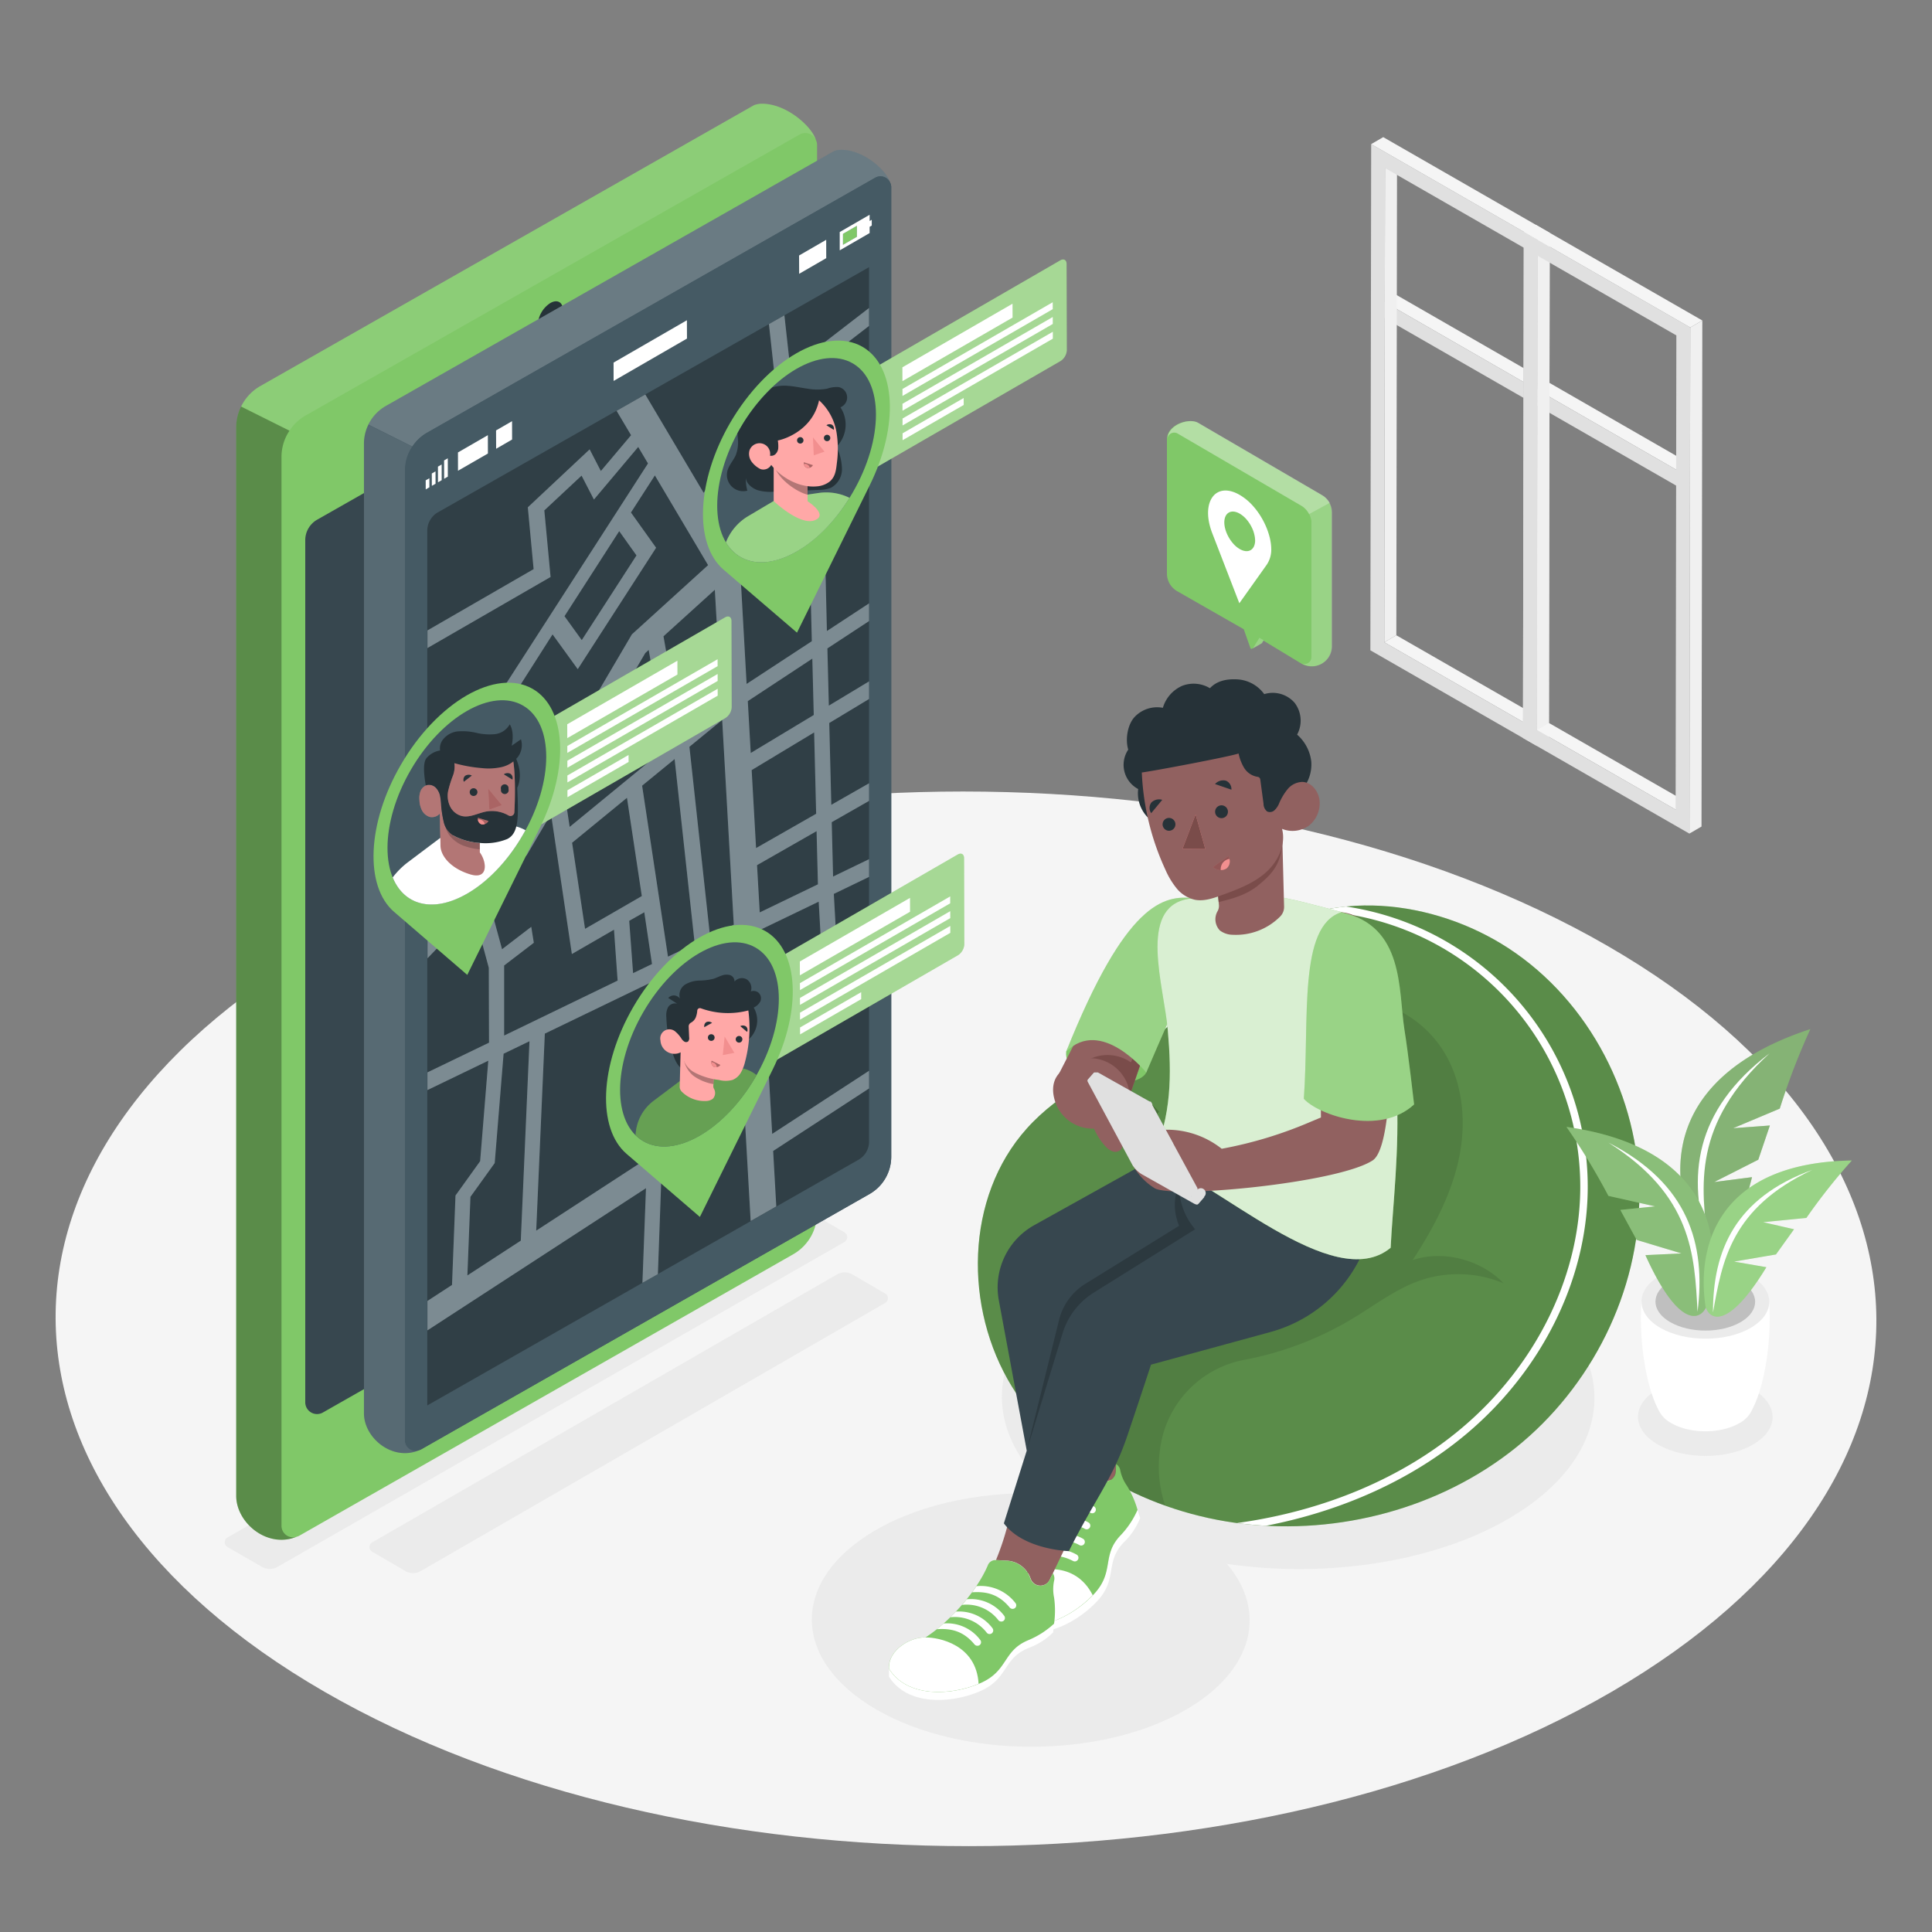 <svg xmlns="http://www.w3.org/2000/svg" viewBox="0 0 500 500"><rect x="0" y="0" width="500" height="500" fill="#808080" stroke="none"/><g id="freepik--Floor--inject-93"><path d="M416.05,244.81c-92.31-53.29-241.48-53.29-333.19,0s-91.22,139.71,1.08,193,241.49,53.3,333.2,0S508.36,298.11,416.05,244.81Z" style="fill:#f5f5f5"></path></g><g id="freepik--Window--inject-93"><polygon points="358.26 78.13 361.38 76.32 394.34 95.28 394.34 98.89 358.26 78.13" style="fill:#f5f5f5"></polygon><polygon points="358.26 78.13 358.26 78.13 358.26 78.13 394.34 98.89 394.34 103 358.25 82.27 358.26 78.13" style="fill:#e0e0e0"></polygon><rect x="376.3" y="67.7" height="41.62" transform="translate(111.96 370.57) rotate(-60.09)" style="fill:#e0e0e0"></rect><polygon points="397.76 100.83 400.88 99.02 433.84 117.98 433.84 121.58 397.76 100.83" style="fill:#f5f5f5"></polygon><polygon points="397.76 100.83 397.76 100.83 397.76 100.83 433.84 121.58 433.84 125.7 397.75 104.97 397.76 100.83" style="fill:#e0e0e0"></polygon><rect x="415.8" y="90.4" height="41.62" transform="translate(112.09 416.19) rotate(-60.09)" style="fill:#e0e0e0"></rect><polygon points="358.44 43.49 361.55 41.68 361.37 164.41 358.25 166.22 358.44 43.49" style="fill:#f0f0f0"></polygon><polygon points="358.25 166.22 361.37 164.41 397.27 185.02 394.15 186.83 358.25 166.22" style="fill:#f5f5f5"></polygon><path d="M354.86,37.3l43.08,24.75-.21,131-43.08-24.75Zm39.29,149.53.19-122.73-35.9-20.61-.19,122.73,35.9,20.61" style="fill:#e0e0e0"></path><polygon points="354.86 37.3 357.98 35.49 401.06 60.24 397.94 62.05 354.86 37.3" style="fill:#f5f5f5"></polygon><polygon points="397.94 62.05 401.06 60.24 400.85 191.21 397.73 193.02 397.94 62.05" style="fill:#f0f0f0"></polygon><polygon points="397.94 66.19 401.06 64.38 400.87 187.11 397.75 188.92 397.94 66.19" style="fill:#f0f0f0"></polygon><polygon points="397.75 188.92 400.87 187.11 436.77 207.72 433.65 209.53 397.75 188.92" style="fill:#f5f5f5"></polygon><path d="M394.36,60l43.08,24.75-.21,131L394.15,191Zm39.29,149.53.19-122.73-35.9-20.61-.19,122.73,35.9,20.61" style="fill:#e0e0e0"></path><polygon points="394.36 60 397.48 58.19 440.56 82.94 437.44 84.75 394.36 60" style="fill:#f5f5f5"></polygon><polygon points="437.44 84.75 440.56 82.94 440.35 213.91 437.23 215.72 437.44 84.75" style="fill:#f0f0f0"></polygon></g><g id="freepik--Shadows--inject-93"><path d="M453.61,359.56c-6.83-3.94-17.86-3.94-24.64,0s-6.75,10.34.08,14.28,17.86,3.94,24.64,0S460.44,363.5,453.61,359.56Z" style="fill:#ebebeb"></path><path d="M390,330.25c-30-17.34-78.59-17.34-108.44,0-26.37,15.33-29.3,39.06-8.91,56.35-16.46-1-33.51,2.12-46.08,9.42-22.06,12.82-21.94,33.6.26,46.42s58.08,12.82,80.14,0c17.55-10.2,21-25.44,10.57-37.7,25.29,3.66,53.12-.23,72.82-11.67C420.2,375.72,420.05,347.6,390,330.25Z" style="fill:#ebebeb"></path><path d="M229.06,337.21,108.9,406.58a4,4,0,0,1-4,0l-8.59-5a1.39,1.39,0,0,1,0-2.41l120.29-69.34a4,4,0,0,1,4,0l8.46,4.92A1.39,1.39,0,0,1,229.06,337.21Z" style="fill:#ebebeb"></path><path d="M218.58,321.4,71.86,405.48a4.12,4.12,0,0,1-4.13,0l-8.86-5.11a1.44,1.44,0,0,1,0-2.48l146.85-84a4.13,4.13,0,0,1,4.15,0l8.71,5.07A1.43,1.43,0,0,1,218.58,321.4Z" style="fill:#ebebeb"></path></g><g id="freepik--speech-bubble--inject-93"><path d="M337.38,131.31h0Z" style="fill:none"></path><path d="M344,130.1a5.3,5.3,0,0,0-2-2l-32-18.68c-2.36-1.35-8,.49-8,4.29v34.71a5.28,5.28,0,0,0,2.66,4.58l20.82,11.9h0l-3.6-2.06,1.73,4.9a.29.29,0,0,0,.36.17v0c.31-.15,1.66-.88,2.44-1.39h0l.05,0h0a.46.46,0,0,0,.07-.07l.42-.68,9.69,5.87a5.2,5.2,0,0,0,8-4.28V132.68A5.34,5.34,0,0,0,344,130.1Z" style="fill:#80C868"></path><path d="M326.65,166.43a.46.46,0,0,1-.07.07h0l-.05,0h0c-.78.51-2.13,1.24-2.44,1.39v0a.27.27,0,0,0,.17-.11l1.67-2.71-.33-.19h0l1.47.84Z" style="fill:#fff;opacity:0.2"></path><path d="M338.8,133.08a5.39,5.39,0,0,0-1.41-1.77h0a4.83,4.83,0,0,0-.64-.44l-32-18.68a1.76,1.76,0,0,0-2.63,1.53c0-3.8,5.6-5.64,8-4.29l32,18.68a5.3,5.3,0,0,1,2,2Z" style="fill:#fff;opacity:0.4"></path><path d="M339.39,170.1V135.44a4.21,4.21,0,0,0,0-.62,5.53,5.53,0,0,0-.55-1.74l5.24-3a5.34,5.34,0,0,1,.68,2.58v34.66a5.2,5.2,0,0,1-8,4.28A1.75,1.75,0,0,0,339.39,170.1Z" style="fill:#fff;opacity:0.2"></path><path d="M327.83,146.15A7,7,0,0,0,329,142a12.31,12.31,0,0,0-.12-1.46,14.42,14.42,0,0,0-.43-2,19.09,19.09,0,0,0-1.45-3.63c-.19-.37-.39-.73-.61-1.09A20,20,0,0,0,325,131.8c-.3-.38-.62-.75-.94-1.1a14.07,14.07,0,0,0-3.24-2.62c-6.26-3.62-10.2,1.9-7.08,9.94l2.58,6.67,4.42,11.43Zm-3-6.34h0c0,2.53-1.79,3.55-4,2.28a7,7,0,0,1-1.55-1.26l-.11-.13a9.54,9.54,0,0,1-1.4-2.07,8.69,8.69,0,0,1-.79-2.22,6.29,6.29,0,0,1-.13-1.2h0c0-2.53,1.81-3.54,4-2.27a7,7,0,0,1,1.55,1.26,8.87,8.87,0,0,1,.88,1.12,7.52,7.52,0,0,1,.54.91,8.33,8.33,0,0,1,.83,2.24,6.39,6.39,0,0,1,.17,1.34Z" style="fill:#fff"></path></g><g id="freepik--Device--inject-93"><path d="M211.13,36.17h0c-.92-3.26-7.54-9.45-14.12-9.32a5.93,5.93,0,0,0-1.85.36L67.32,99.94a12.41,12.41,0,0,0-6.19,10.63V387.13c0,7,8.13,13.77,15.75,10.53l.06,0a3.37,3.37,0,0,0,.49-.2l127.86-72.86a12.25,12.25,0,0,0,6.17-10.63V37.5A2.94,2.94,0,0,0,211.13,36.17Z" style="fill:#80C868"></path><path d="M79,139.8a6.1,6.1,0,0,1,3.09-5.31L200.78,67a3.06,3.06,0,0,1,4.57,2.65v223a6.16,6.16,0,0,1-3.09,5.32L83.54,365.57A3.05,3.05,0,0,1,79,362.92Z" style="fill:#37474f"></path><path d="M61.13,110.57V387.13c0,7,8.13,13.77,15.75,10.53l.06,0a3,3,0,0,1-4.09-2.86V118.21a12.19,12.19,0,0,1,2.07-6.75L62.4,105.21A12.22,12.22,0,0,0,61.13,110.57Z" style="opacity:0.3"></path><path d="M197,26.84a5.93,5.93,0,0,0-1.85.36L67.32,99.94a12.14,12.14,0,0,0-4.92,5.27l12.52,6.25A12.17,12.17,0,0,1,79,107.58L206.89,34.84a3,3,0,0,1,4.24,1.33h0C210.22,32.9,203.6,26.71,197,26.84Z" style="fill:#fff;opacity:0.1"></path><path d="M157.92,80.51c.89-.52,1.64-.11,1.64.92a3.66,3.66,0,0,1-1.63,2.83L132.84,98.74c-.9.52-1.62.08-1.62-.95a3.53,3.53,0,0,1,1.61-2.8Z" style="fill:#263238"></path><path d="M126.39,98.71c.9-.51,1.62-.1,1.63.93a3.6,3.6,0,0,1-1.62,2.82c-.9.52-1.64.09-1.64-.94A3.57,3.57,0,0,1,126.39,98.71Z" style="fill:#263238"></path><path d="M142.45,78.41c1.79-1,3.24-.22,3.24,1.85a7.17,7.17,0,0,1-3.22,5.63c-1.8,1-3.28.19-3.29-1.87A7.12,7.12,0,0,1,142.45,78.41Z" style="fill:#263238"></path><path d="M142.45,338.76c3.66-2.11,6.61-.43,6.62,3.77A14.63,14.63,0,0,1,142.5,354c-3.66,2.1-6.68.38-6.7-3.82A14.62,14.62,0,0,1,142.45,338.76Z" style="fill:#263238"></path></g><g id="freepik--Screen--inject-93"><path d="M230.36,47.23h0c-.85-3-6.85-8.58-12.83-8.46a5.27,5.27,0,0,0-1.67.33l-116.06,66a11.25,11.25,0,0,0-5.61,9.65v251c0,6.4,7.38,12.5,14.3,9.56,0,0,0,0,0,0a3.14,3.14,0,0,0,.44-.18L225.05,309a11.12,11.12,0,0,0,5.6-9.65V48.44A2.8,2.8,0,0,0,230.36,47.23Z" style="fill:#455a64"></path><path d="M94.2,114.76v251c0,6.4,7.38,12.5,14.3,9.56,0,0,0,0,0,0a2.76,2.76,0,0,1-3.71-2.59v-251a11.08,11.08,0,0,1,1.88-6.13l-11.37-5.68A11.11,11.11,0,0,0,94.2,114.76Z" style="fill:#fff;opacity:0.1"></path><path d="M217.54,38.76a5.27,5.27,0,0,0-1.67.33l-116.06,66a11.17,11.17,0,0,0-4.46,4.78l11.37,5.68a11.14,11.14,0,0,1,3.73-3.52L226.5,46a2.77,2.77,0,0,1,3.86,1.2h0C229.52,44.26,223.52,38.64,217.54,38.76Z" style="fill:#fff;opacity:0.2"></path><path d="M230.36,47.23A2.77,2.77,0,0,0,226.5,46l-116,66a11.3,11.3,0,0,0-5.61,9.65v251a2.76,2.76,0,0,0,3.71,2.59,3.14,3.14,0,0,0,.44-.18L225.05,309a11.12,11.12,0,0,0,5.6-9.65V48.44A2.8,2.8,0,0,0,230.36,47.23Z" style="fill:#455a64"></path><path d="M110.58,137.31a5.35,5.35,0,0,1,.92-3,5.18,5.18,0,0,1,1.79-1.7L224.91,69.14V295.46a5.37,5.37,0,0,1-2.7,4.66L110.58,363.73Z" style="fill:#455a64"></path><path d="M110.58,137.31a5.35,5.35,0,0,1,.92-3,5.18,5.18,0,0,1,1.79-1.7L224.91,69.14V295.46a5.37,5.37,0,0,1-2.7,4.66L110.58,363.73Z" style="opacity:0.3"></path><polygon points="114.3 120.21 114.31 124.27 114.31 124.27 114.3 120.21 113.34 120.76 113.34 120.76 114.3 120.21" style="fill:none"></polygon><polygon points="111.13 126.11 111.13 126.11 111.12 123.77 110.17 124.31 110.17 124.31 111.12 123.77 111.13 126.11" style="fill:none"></polygon><polygon points="111.75 122.54 111.75 122.54 112.45 122.14 111.75 122.54" style="fill:none"></polygon><polygon points="112.46 125.34 112.72 125.19 112.71 121.99 112.71 121.99 112.72 125.19 112.46 125.34" style="fill:none"></polygon><polygon points="213.82 62.06 213.83 66.81 213.83 66.81 213.82 62.06 206.8 66.12 206.8 66.12 213.82 62.06" style="fill:none"></polygon><polygon points="225.07 58.7 225.07 60.33 217.33 64.79 217.33 64.79 225.07 60.33 225.07 58.7 225.62 58.38 225.62 56.88 225.61 56.88 225.62 58.38 225.07 58.7" style="fill:none"></polygon><polygon points="126.27 117.37 126.27 117.36 126.26 112.62 118.52 117.09 118.52 117.09 126.26 112.62 126.27 117.37" style="fill:none"></polygon><polygon points="177.77 82.88 177.79 87.62 177.79 87.62 177.77 82.88 158.79 93.84 158.79 93.84 177.77 82.88" style="fill:none"></polygon><polygon points="114.93 119.16 114.93 119.16 115.89 118.61 114.93 119.16" style="fill:none"></polygon><polygon points="115.51 123.58 115.9 123.35 115.89 118.61 115.9 123.35 115.51 123.58" style="fill:none"></polygon><polygon points="128.38 111.39 128.38 111.39 130.13 110.38 128.38 111.39" style="fill:none"></polygon><polygon points="218.15 60.52 218.16 63.36 221.76 61.28 221.75 58.44 218.15 60.52" style="fill:#80C868"></polygon><path d="M225.06,55.58l-7.74,4.47v4.74l7.74-4.47V58.7l.55-.32v-1.5l-.2.12-.35.2Zm-3.3,5.7-3.6,2.08V60.52h0l3.6-2.08v2.84Z" style="fill:#fff"></path><polygon points="158.79 93.84 158.8 98.59 177.79 87.62 177.77 82.88 158.79 93.84" style="fill:#fff"></polygon><polygon points="206.8 66.12 206.82 70.86 213.83 66.81 213.82 62.06 206.8 66.12" style="fill:#fff"></polygon><polygon points="113.34 120.76 113.35 124.82 114.31 124.27 114.3 120.21 113.34 120.76" style="fill:#fff"></polygon><polygon points="128.4 116.14 132.53 113.75 132.52 109 132.52 109 130.13 110.38 128.38 111.39 128.38 111.39 128.4 116.14" style="fill:#fff"></polygon><polygon points="118.53 121.83 126.27 117.37 126.27 117.37 126.26 112.62 118.52 117.09 118.52 117.09 118.53 121.83" style="fill:#fff"></polygon><polygon points="114.94 123.91 115.51 123.58 115.9 123.35 115.89 118.61 114.93 119.16 114.93 119.16 114.94 123.91" style="fill:#fff"></polygon><polygon points="111.76 125.74 112.46 125.34 112.72 125.19 112.71 121.99 112.71 121.99 112.45 122.14 111.75 122.54 111.75 122.54 111.76 125.74" style="fill:#fff"></polygon><polygon points="110.18 126.66 111.13 126.11 111.13 126.11 111.12 123.77 110.17 124.31 110.17 124.31 110.18 126.66" style="fill:#fff"></polygon><path d="M215.25,212.78l9.66-5.51v-4.56l-9.77,5.58-.53-21.18,10.3-6.21v-4.56l-10.41,6.28-.37-14.81,10.78-7.08v-4.58L214,163.31,213.64,148l-4.72-17,16-14.52v-7.92l-17.23,15.65L205,99.7l19.9-15.35V79.71L204.53,95.43,203,81.6l-4,2.27,1.69,15.44L182.1,127.54,167,102.09l-7.43,4.23,3.75,6.31-7.82,9.27-2.9-5.61-16,15,1.5,16-27.47,15.86v4.56l31.86-18.39-1.62-17.23,9.64-9,3.2,6.19,11.46-13.61,2.53,4.27-37,57.42-20.11,18v4.74l20.14-18,12.48,16.79-10.57,18-22,23V248l11.86-12.36,4,14.82.06,19.38-15.94,7.69v4.58l15.75-7.6-2.11,26-6.38,8.89-.9,23.14-6.36,4.14v7.62l56.56-36.8L166.26,332l4-2.26,1.23-34.26L192.4,283l1.87,33,6.63-3.78-.81-14.35,24.82-16.18v-4.58l-25.07,16.34-1.53-26.83,18.85-10.88-1.37-24.4,9.12-4.4v-4.59l-9.31,4.5Zm-14-108.42,2.55,23.25L189.73,140.4,184,130.65ZM162.59,233.93l-5.82,3.36-5.36,3.09-3.35-22.28,14.2-11.63,3.84,25.43Zm4.15,2.16,2,13.4-4.9,2.36-1-13.54ZM147.43,214l-1.4-9.28L167,169l.88-.79,1.6,9-6.34,6.63,1.52,3.35,15.09-15.82L178.23,168l-5,5.26-1.52-8.59L185,152.63l1.66,29.18Zm39.47-27.68,3,53-6.14,3-5.34-49.05Zm-26.65-48.86,4.47,6.28-14.16,21.92-4.47-6.19Zm-26,40.46L143,164.18l6.52,9,20.28-31.42-6.51-9.12,6.19-9.6,13.77,23.22-18.91,17.18-.8.72-17.45,29.71Zm-8.07,53.94,10.19-10.63,6.23-10.6L148,246.9l8.75-5.05,2.15-1.25.94,13.18L130.47,268l0-18.13,7.68-5.88-.66-4.13-7.56,5.8Zm8.6,89.22-13.82,9,.79-20.34,6.28-8.74,2.3-28.3,6.7-3.23Zm32.68-21.26-28.69,18.67L141,267.5l28.11-13.57Zm-1.28-96.49,8.41-6.88,5.2,47.79-6.92,3.34Zm5.49,87.54L173,252l17.15-8.28,2,34.88Zm19.86-144.1,13.63-12.37,4.57,16.54.37,15L193.22,177Zm2,34.68,16.7-11,.37,14.59-16.31,9.83Zm1,17.85,16.17-9.75.52,21.05-15.55,8.88Zm1.39,24.6,15.41-8.8.35,13.76-15.06,7.27Zm2.19,38.4-1.23-21.72,15-7.23,1.14,20.36Z" style="fill:#455a64"></path><g style="opacity:0.3"><path d="M215.25,212.78l9.66-5.51v-4.56l-9.77,5.58-.53-21.18,10.3-6.21v-4.56l-10.41,6.28-.37-14.81,10.78-7.08v-4.58L214,163.31,213.64,148l-4.72-17,16-14.52v-7.92l-17.23,15.65L205,99.7l19.9-15.35V79.71L204.53,95.43,203,81.6l-4,2.27,1.69,15.44L182.1,127.54,167,102.09l-7.43,4.23,3.75,6.31-7.82,9.27-2.9-5.61-16,15,1.5,16-27.47,15.86v4.56l31.86-18.39-1.62-17.23,9.64-9,3.2,6.19,11.46-13.61,2.53,4.27-37,57.42-20.11,18v4.74l20.14-18,12.48,16.79-10.57,18-22,23V248l11.86-12.36,4,14.82.06,19.38-15.94,7.69v4.58l15.75-7.6-2.11,26-6.38,8.89-.9,23.14-6.36,4.14v7.62l56.56-36.8L166.26,332l4-2.26,1.23-34.26L192.4,283l1.87,33,6.63-3.78-.81-14.35,24.82-16.18v-4.58l-25.07,16.34-1.53-26.83,18.85-10.88-1.37-24.4,9.12-4.4v-4.59l-9.31,4.5Zm-14-108.42,2.55,23.25L189.73,140.4,184,130.65ZM162.59,233.93l-5.82,3.36-5.36,3.09-3.35-22.28,14.2-11.63,3.84,25.43Zm4.15,2.16,2,13.4-4.9,2.36-1-13.54ZM147.43,214l-1.4-9.28L167,169l.88-.79,1.6,9-6.34,6.63,1.52,3.35,15.09-15.82L178.23,168l-5,5.26-1.52-8.59L185,152.63l1.66,29.18Zm39.47-27.68,3,53-6.14,3-5.34-49.05Zm-26.65-48.86,4.47,6.28-14.16,21.92-4.47-6.19Zm-26,40.46L143,164.18l6.52,9,20.28-31.42-6.51-9.12,6.19-9.6,13.77,23.22-18.91,17.18-.8.72-17.45,29.71Zm-8.07,53.94,10.19-10.63,6.23-10.6L148,246.9l8.75-5.05,2.15-1.25.94,13.18L130.47,268l0-18.13,7.68-5.88-.66-4.13-7.56,5.8Zm8.6,89.22-13.82,9,.79-20.34,6.28-8.74,2.3-28.3,6.7-3.23Zm32.68-21.26-28.69,18.67L141,267.5l28.11-13.57Zm-1.28-96.49,8.41-6.88,5.2,47.79-6.92,3.34Zm5.49,87.54L173,252l17.15-8.28,2,34.88Zm19.86-144.1,13.63-12.37,4.57,16.54.37,15L193.22,177Zm2,34.68,16.7-11,.37,14.59-16.31,9.83Zm1,17.85,16.17-9.75.52,21.05-15.55,8.88Zm1.39,24.6,15.41-8.8.35,13.76-15.06,7.27Zm2.19,38.4-1.23-21.72,15-7.23,1.14,20.36Z" style="fill:#fff"></path></g></g><g id="freepik--location-3--inject-93"><path d="M247.86,221.15c.91-.52,1.63-.1,1.64.93l.06,22.31a3.58,3.58,0,0,1-1.62,2.81l-52.8,30.48-.07-26.05Z" style="fill:#80C868"></path><g style="opacity:0.3"><path d="M247.86,221.15c.91-.52,1.63-.1,1.64.93l.06,22.31a3.58,3.58,0,0,1-1.62,2.81l-52.8,30.48-.07-26.05Z" style="fill:#fff"></path></g><polygon points="245.93 239.63 245.94 241.42 207.05 263.88 207.04 262.08 245.93 239.63" style="fill:#fff"></polygon><polygon points="222.87 256.77 222.88 258.57 207.06 267.7 207.05 265.91 222.87 256.77" style="fill:#fff"></polygon><polygon points="245.92 235.81 245.93 237.61 207.04 260.06 207.03 258.27 245.92 235.81" style="fill:#fff"></polygon><polygon points="245.91 231.99 245.91 233.78 207.03 256.24 207.02 254.44 245.91 231.99" style="fill:#fff"></polygon><polygon points="235.51 232.37 235.52 235.96 207.01 252.41 207 248.83 235.51 232.37" style="fill:#fff"></polygon><path d="M180.93,242.67c6.18-3.57,12.37-4.43,17.11-1.73,8.72,5,9.54,20.43,1.91,35.89l-18.82,38.11-18.95-16.3c-7.71-6.61-7-23,1.69-38C168.57,252.52,174.75,246.24,180.93,242.67Z" style="fill:#80C868"></path><ellipse cx="181.03" cy="270.3" rx="28.96" ry="16.77" transform="translate(-143.64 291.01) rotate(-59.84)" style="fill:#455a64"></ellipse><path d="M181.1,293.91c5.77-3.34,11-9.09,14.7-15.66a8.6,8.6,0,0,0-7.33-1.73l-2.75.62L177,279l-7.85,5.9a11.71,11.71,0,0,0-4.65,8.77v.12C168.24,297.51,174.28,297.84,181.1,293.91Z" style="fill:#80C868"></path><path d="M181.1,293.91c5.77-3.34,11-9.09,14.7-15.66a8.6,8.6,0,0,0-7.33-1.73l-2.75.62L177,279l-7.85,5.9a11.71,11.71,0,0,0-4.65,8.77v.12C168.24,297.51,174.28,297.84,181.1,293.91Z" style="opacity:0.2"></path><path d="M193.23,269.41a6.56,6.56,0,0,0,1.83-8.65,3.65,3.65,0,0,0,1.73-1.63,2,2,0,0,0-.38-2.12,2,2,0,0,0-2.1-.43,2.7,2.7,0,0,0-1.07-3.13,2.54,2.54,0,0,0-3.15.58,1.7,1.7,0,0,0-1.17-1.68,3.48,3.48,0,0,0-2.18.14c-.7.24-1.36.59-2.07.81a15.84,15.84,0,0,1-3.71.47,7.52,7.52,0,0,0-3.59,1,3.22,3.22,0,0,0-1.41,3.64,2.07,2.07,0,0,0-1.49-.79,2,2,0,0,0-1.53.65c.78.48,1.53,1,2.32,1.49a2.11,2.11,0,0,0-2.39.95,4.7,4.7,0,0,0-.42,2.52,33.71,33.71,0,0,0,1.73,9.64c.53,1.61,1.31,3.31,2.83,4.05Z" style="fill:#263238"></path><path d="M184.94,277.15,184.6,281a1.46,1.46,0,0,0,.21.84,2.18,2.18,0,0,1-.33,2.52,3,3,0,0,1-1.72.58,8.31,8.31,0,0,1-6.35-2.45,1.79,1.79,0,0,1-.5-1.32l.25-9.74Z" style="fill:#ffa8a7"></path><path d="M176.93,271.93l8,5.22-.3,3.41a12.44,12.44,0,0,1-5.21-2.17A7.13,7.13,0,0,1,176.93,271.93Z" style="opacity:0.3"></path><path d="M193.67,261.5a34.25,34.25,0,0,1-.86,13.33,10.31,10.31,0,0,1-1.06,2.73,4.39,4.39,0,0,1-2.16,1.92,6.76,6.76,0,0,1-3.57,0,18,18,0,0,1-6.3-1.93,6.09,6.09,0,0,1-3.2-5.41,3.62,3.62,0,0,1-5.59-2.86,2.36,2.36,0,0,1,3.94-2.23,7.81,7.81,0,0,1,1.47,1.71,2.48,2.48,0,0,0,.73.78.89.89,0,0,0,1,0,1.32,1.32,0,0,0,.28-1.1l-.12-2.79a1.1,1.1,0,0,1,.62-1,2.77,2.77,0,0,0,1.25-1.44,5.92,5.92,0,0,0,.35-1.67.69.69,0,0,1,.94-.59A20.57,20.57,0,0,0,193.67,261.5Z" style="fill:#ffa8a7"></path><polygon points="187.54 268.26 190.05 272.48 187.06 273.05 187.54 268.26" style="fill:#f28f8f"></polygon><path d="M184.17,274.5l2.27,1.11a1.49,1.49,0,0,1-1.72.49A1.35,1.35,0,0,1,184.17,274.5Z" style="fill:#f28f8f"></path><path d="M184.17,274.5l2.27,1.11a1.49,1.49,0,0,1-1.72.49A1.35,1.35,0,0,1,184.17,274.5Z" style="opacity:0.3"></path><path d="M185.51,276.17a1.41,1.41,0,0,1-.79-.07,1.22,1.22,0,0,1-.61-1.2,1.37,1.37,0,0,1,1.4,1.27Z" style="fill:#f28f8f"></path><path d="M183.21,268.43a.85.85,0,0,0,.76.94.86.86,0,1,0,.18-1.71A.85.85,0,0,0,183.21,268.43Z" style="fill:#263238"></path><path d="M190.41,268.88a.86.86,0,1,0,.94-.77A.86.86,0,0,0,190.41,268.88Z" style="fill:#263238"></path><path d="M191.58,265.56l1.77,1.5a1.23,1.23,0,0,0-.24-1.38A1.45,1.45,0,0,0,191.58,265.56Z" style="fill:#263238"></path><path d="M184.28,264.72c-.68.37-1.36.74-2,1.12a1.25,1.25,0,0,1,.5-1.31A1.45,1.45,0,0,1,184.28,264.72Z" style="fill:#263238"></path></g><g id="freepik--location-2--inject-93"><path d="M187.66,159.77c.91-.52,1.63-.1,1.64.93l.06,22.31a3.6,3.6,0,0,1-1.62,2.81l-52.8,30.48-.07-26.05Z" style="fill:#80C868"></path><g style="opacity:0.3"><path d="M187.66,159.77c.91-.52,1.63-.1,1.64.93l.06,22.31a3.6,3.6,0,0,1-1.62,2.81l-52.8,30.48-.07-26.05Z" style="fill:#fff"></path></g><polygon points="185.73 178.25 185.74 180.04 146.85 202.49 146.84 200.7 185.73 178.25" style="fill:#fff"></polygon><polygon points="162.67 195.39 162.68 197.19 146.86 206.32 146.85 204.52 162.67 195.39" style="fill:#fff"></polygon><polygon points="185.72 174.43 185.73 176.23 146.84 198.68 146.83 196.88 185.72 174.43" style="fill:#fff"></polygon><polygon points="185.71 170.61 185.72 172.4 146.82 194.85 146.82 193.06 185.71 170.61" style="fill:#fff"></polygon><polygon points="175.31 170.99 175.32 174.57 146.81 191.03 146.8 187.44 175.31 170.99" style="fill:#fff"></polygon><path d="M120.73,180c6.18-3.57,12.37-4.43,17.11-1.73,8.72,5,9.54,20.43,1.9,35.89L120.93,252.3,102,236c-7.7-6.61-7-23,1.7-38C108.37,189.88,114.55,183.6,120.73,180Z" style="fill:#80C868"></path><ellipse cx="120.83" cy="207.66" rx="28.96" ry="16.77" transform="translate(-119.43 207.79) rotate(-59.84)" style="fill:#455a64"></ellipse><path d="M120.9,231.27c6-3.46,11.36-9.53,15.1-16.41a11.13,11.13,0,0,0-7.83-1.09l-4.68,1.06-9.61,2.06-8.32,6.26a20.32,20.32,0,0,0-3.93,3.93C104.58,234.32,112.1,236.35,120.9,231.27Z" style="fill:#fff"></path><path d="M108.85,204.7a2.73,2.73,0,0,1,1.34-1.4,1.93,1.93,0,0,1,.4-.15,2.51,2.51,0,0,1,2.23.75,4.32,4.32,0,0,1,1.08,2.15,16.58,16.58,0,0,1,.27,2.43,29.32,29.32,0,0,0,.67,4.28,5.46,5.46,0,0,0,2.77,3.63l.1.05a16.82,16.82,0,0,0,6.47,1.72v2.45c1.79,2.43,2.29,7.08-2.42,5.69s-7.77-4.52-7.77-7.59c0-1.3-.06-3-.1-4.46,0-2-.08-3.69-.08-3.69a2.64,2.64,0,0,1-1.72.9,2.45,2.45,0,0,1-.9-.05,3.41,3.41,0,0,1-2-1.72,6.36,6.36,0,0,1-.64-2.62A5.16,5.16,0,0,1,108.85,204.7Z" style="fill:#ffa8a7"></path><path d="M108.85,204.7a2.73,2.73,0,0,1,1.34-1.4,1.93,1.93,0,0,1,.4-.15,2.51,2.51,0,0,1,2.23.75,4.32,4.32,0,0,1,1.08,2.15,16.58,16.58,0,0,1,.27,2.43,29.32,29.32,0,0,0,.67,4.28,5.46,5.46,0,0,0,2.77,3.63l.1.05a16.82,16.82,0,0,0,6.47,1.72v2.45c1.79,2.43,2.29,7.08-2.42,5.69s-7.77-4.52-7.77-7.59c0-1.3-.06-3-.1-4.46,0-2-.08-3.69-.08-3.69a2.64,2.64,0,0,1-1.72.9,2.45,2.45,0,0,1-.9-.05,3.41,3.41,0,0,1-2-1.72,6.36,6.36,0,0,1-.64-2.62A5.16,5.16,0,0,1,108.85,204.7Z" style="opacity:0.3"></path><path d="M110.38,196.2a5.81,5.81,0,0,1,3.7-2L133.41,196c2.23,4.73.45,7.85.45,7.85.3,7.2.55,11.78-2.62,13.3a14.87,14.87,0,0,1-7.06,1,16.82,16.82,0,0,1-6.47-1.72l-.1-.06a5.43,5.43,0,0,1-2.77-3.64,29.05,29.05,0,0,1-.67-4.26,16.58,16.58,0,0,0-.27-2.43,4.32,4.32,0,0,0-1.08-2.15,2.51,2.51,0,0,0-2.23-.75,1.93,1.93,0,0,0-.4.15C109.64,200.1,109.48,197.33,110.38,196.2Z" style="fill:#263238"></path><path d="M117.46,196.75a6.71,6.71,0,0,1-.26,4.05,28.93,28.93,0,0,0-1.22,3.94,6.35,6.35,0,0,0,.53,4,4.65,4.65,0,0,0,3.08,2.46c2.07.44,4.1-.77,6.19-1.17a8.6,8.6,0,0,1,5.81,1,1,1,0,0,0,1.52-.81c.25-4.14.25-10.64-.37-13.69Z" style="fill:#ffa8a7"></path><path d="M117.46,196.75a6.71,6.71,0,0,1-.26,4.05,28.93,28.93,0,0,0-1.22,3.94,6.35,6.35,0,0,0,.53,4,4.65,4.65,0,0,0,3.08,2.46c2.07.44,4.1-.77,6.19-1.17a8.6,8.6,0,0,1,5.81,1,1,1,0,0,0,1.52-.81c.25-4.14.25-10.64-.37-13.69Z" style="opacity:0.3"></path><path d="M132.42,193l2.4-1.67a5.1,5.1,0,0,1-.92,4.73,7.62,7.62,0,0,1-4.24,2.49,15.68,15.68,0,0,1-5,.23,37.44,37.44,0,0,1-7.19-1.31,5.76,5.76,0,0,1-2.82-1.49,3.72,3.72,0,0,1-.15-4.4,5.6,5.6,0,0,1,4-2.3,15.45,15.45,0,0,1,4.78.38,14.62,14.62,0,0,0,4.79.34,5,5,0,0,0,3.85-2.55C133.27,189.64,132.42,193,132.42,193Z" style="fill:#263238"></path><polygon points="126.35 204.11 129.88 208.38 126.64 209.52 126.35 204.11" style="fill:#f28f8f"></polygon><polygon points="126.35 204.11 129.88 208.38 126.64 209.52 126.35 204.11" style="opacity:0.3"></polygon><path d="M123.68,211.64l2.73.83a1.68,1.68,0,0,1-1.84.85A1.52,1.52,0,0,1,123.68,211.64Z" style="fill:#f28f8f"></path><path d="M123.68,211.64l2.73.83a1.68,1.68,0,0,1-1.84.85A1.52,1.52,0,0,1,123.68,211.64Z" style="opacity:0.3"></path><path d="M125.46,213.26a1.44,1.44,0,0,1-.89.06,1.37,1.37,0,0,1-.88-1.23,1.66,1.66,0,0,1,1,.19A1.59,1.59,0,0,1,125.46,213.26Z" style="fill:#f28f8f"></path><path d="M121.56,205a1,1,0,1,0,.91-1A1,1,0,0,0,121.56,205Z" style="fill:#263238"></path><path d="M129.66,204.29a1,1,0,1,0,1.93-.1,1,1,0,1,0-1.93.1Z" style="fill:#263238"></path><path d="M130.39,200.39l2.22,1.37a1.35,1.35,0,0,0-.5-1.49A1.63,1.63,0,0,0,130.39,200.39Z" style="fill:#263238"></path><path d="M122.11,200.72l-2.07,1.6a1.38,1.38,0,0,1,.34-1.54A1.65,1.65,0,0,1,122.11,200.72Z" style="fill:#263238"></path><path d="M116.41,216.31a6.1,6.1,0,0,1-1.13-2.35,5.42,5.42,0,0,0,2.33,2.43l.1.05a16.82,16.82,0,0,0,6.47,1.72v1.65a16,16,0,0,1-3.82-.8A8.6,8.6,0,0,1,116.41,216.31Z" style="opacity:0.2"></path></g><g id="freepik--location-1--inject-93"><path d="M274.4,67.38c.9-.52,1.63-.1,1.63.93l.06,22.31a3.56,3.56,0,0,1-1.62,2.81l-52.79,30.48-.08-26Z" style="fill:#80C868"></path><g style="opacity:0.3"><path d="M274.4,67.38c.9-.52,1.63-.1,1.63.93l.06,22.31a3.56,3.56,0,0,1-1.62,2.81l-52.79,30.48-.08-26Z" style="fill:#fff"></path></g><polygon points="272.47 85.86 272.47 87.65 233.58 110.11 233.58 108.31 272.47 85.86" style="fill:#fff"></polygon><polygon points="249.4 103 249.41 104.8 233.59 113.93 233.59 112.14 249.4 103" style="fill:#fff"></polygon><polygon points="272.45 82.04 272.46 83.84 233.57 106.29 233.56 104.5 272.45 82.04" style="fill:#fff"></polygon><polygon points="272.44 78.22 272.45 80.01 233.56 102.47 233.56 100.67 272.44 78.22" style="fill:#fff"></polygon><polygon points="262.04 78.6 262.05 82.19 233.55 98.64 233.54 95.06 262.04 78.6" style="fill:#fff"></polygon><path d="M206.06,91.46c6.18-3.57,12.37-4.43,17.11-1.73,8.72,5,9.54,20.43,1.9,35.89l-18.81,38.11-19-16.3c-7.7-6.61-7-23,1.7-38C193.7,101.31,199.88,95,206.06,91.46Z" style="fill:#80C868"></path><ellipse cx="206.16" cy="119.1" rx="28.96" ry="16.77" transform="translate(-0.4 237.5) rotate(-59.84)" style="fill:#455a64"></ellipse><path d="M206.23,142.7c5.24-3,10-8,13.62-13.86a13.64,13.64,0,0,0-8.12-1.24L209,128l-8.77,1.66-6.59,3.91a13.68,13.68,0,0,0-5.77,6.79C191.32,146.07,198.24,147.31,206.23,142.7Z" style="fill:#80C868"></path><path d="M206.23,142.7c5.24-3,10-8,13.62-13.86a13.64,13.64,0,0,0-8.12-1.24L209,128l-8.77,1.66-6.59,3.91a13.68,13.68,0,0,0-5.77,6.79C191.32,146.07,198.24,147.31,206.23,142.7Z" style="fill:#fff;opacity:0.2"></path><path d="M190.86,112.14c0,.51.08,1,.11,1.54a9.13,9.13,0,0,1-.51,4c-.61,1.47-1.82,2.66-2.21,4.2a4.21,4.21,0,0,0,5.16,5.1,11.07,11.07,0,0,1-.39-3.29c.13,1.49,1.61,2.65,3,3.15a11.63,11.63,0,0,0,4.44.39l5.26-.2,6.13-.24a8.43,8.43,0,0,0,3.2-.56,5.45,5.45,0,0,0,2.85-4.7,14.17,14.17,0,0,0-1.4-5.93,8.11,8.11,0,0,0,1-10.19,2.74,2.74,0,0,0-.49-5.24,7.52,7.52,0,0,0-2.95.42,14.22,14.22,0,0,1-5.08,0c-1.69-.24-3.36-.61-5-.73a11,11,0,0,0-4.09.39A47.09,47.09,0,0,0,190.86,112.14Z" style="fill:#263238"></path><path d="M209,124.13v5.59s4.57,2.92,2.65,4.47c-3.63,2.92-11.42-4.5-11.42-4.5v-9.31Z" style="fill:#ffa8a7"></path><path d="M200.25,120.38c1.35,4,6.25,7.05,8.77,7.65v-3.9Z" style="opacity:0.3"></path><path d="M201.3,114a8.79,8.79,0,0,1,.1,2.11,2.49,2.49,0,0,1-.7,1.41,1.62,1.62,0,0,1-1.42.42,2.75,2.75,0,0,0-5.33-1.31,3.45,3.45,0,0,0,.57,2.86,6.36,6.36,0,0,0,2.3,1.91,2.32,2.32,0,0,0,2.77-1.08c2.67,3.38,7.33,5.93,11.7,5.56a6.25,6.25,0,0,0,3.32-1.17c1.65-1.28,1.77-3.21,2-5.11a27.15,27.15,0,0,0-.05-7.26,14.34,14.34,0,0,0-4.59-8.74C210.45,110.84,203.83,113.49,201.3,114Z" style="fill:#ffa8a7"></path><polygon points="210.39 113.2 213.38 116.89 210.6 117.84 210.39 113.2" style="fill:#f28f8f"></polygon><path d="M208.05,119.64l2.33.74a1.42,1.42,0,0,1-1.58.7A1.28,1.28,0,0,1,208.05,119.64Z" style="fill:#f28f8f"></path><path d="M208.05,119.64l2.33.74a1.42,1.42,0,0,1-1.58.7A1.28,1.28,0,0,1,208.05,119.64Z" style="opacity:0.3"></path><path d="M209.56,121.05a1.32,1.32,0,0,1-.76,0,1.15,1.15,0,0,1-.75-1,1.35,1.35,0,0,1,.9.17A1.33,1.33,0,0,1,209.56,121.05Z" style="fill:#f28f8f"></path><path d="M206.28,114a.82.82,0,0,0,.86.79.83.83,0,1,0-.86-.79Z" style="fill:#263238"></path><path d="M213.22,113.39a.83.83,0,1,0,.79-.87A.84.84,0,0,0,213.22,113.39Z" style="fill:#263238"></path><path d="M213.88,110.05l1.9,1.19a1.2,1.2,0,0,0-.42-1.29A1.42,1.42,0,0,0,213.88,110.05Z" style="fill:#263238"></path><path d="M206.78,110.27,205,111.62a1.18,1.18,0,0,1,.3-1.31A1.39,1.39,0,0,1,206.78,110.27Z" style="fill:#263238"></path></g><g id="freepik--Character--inject-93"><path d="M296.07,270.49c-10.24,7.11-21.78,12-30.34,21.57-16,17.82-16.35,46.49-3.8,66.87s35.9,32.62,59.67,35.42c24.94,2.94,51.11-4,70.67-19.69s32-40.33,32-65.45-12.88-50.11-33.91-63.83c-19.19-12.52-46.76-16.09-66-1.77-9.73,7.24-16.22,17.93-25.93,25.19C297.65,269.38,296.86,269.94,296.07,270.49Z" style="fill:#80C868"></path><path d="M296.07,270.49c-10.24,7.11-21.78,12-30.34,21.57-16,17.82-16.35,46.49-3.8,66.87s35.9,32.62,59.67,35.42c24.94,2.94,51.11-4,70.67-19.69s32-40.33,32-65.45-12.88-50.11-33.91-63.83c-19.19-12.52-46.76-16.09-66-1.77-9.73,7.24-16.22,17.93-25.93,25.19C297.65,269.38,296.86,269.94,296.07,270.49Z" style="opacity:0.3"></path><path d="M300.25,374.88c0-.17,0-.34.07-.51a27,27,0,0,1,21.85-22.47,85.18,85.18,0,0,0,28-10.72c6.11-3.7,11.89-8.23,18.76-10.24a30.55,30.55,0,0,1,20.21,1.18c-5.76-6.06-15.65-8.72-23.55-6,5.47-8.37,10.28-17.39,12.16-27.21s.55-20.59-5.37-28.65a28.84,28.84,0,0,0-44.51-2.38c-5.86,6.42-9.17,15.44-13,23.24-2.77,5.59-5.63,11.32-10.19,15.58-6.88,6.44-16.77,8.76-23.91,14.92-8.08,7-11.57,18.14-11.61,28.82a84.79,84.79,0,0,0,3.13,21.31,81.09,81.09,0,0,0,29.25,17.89A31.67,31.67,0,0,1,300.25,374.88Z" style="opacity:0.1"></path><path d="M410.89,305.77a73.3,73.3,0,0,0-62.52-71.16,52.43,52.43,0,0,0-7.07,1.19,71.47,71.47,0,0,1,67.66,70c.45,23.37-11,47.19-30.59,63.72-15.36,13-35.77,21.54-58.21,24.64l1.44.18c2,.24,4,.41,6.07.52,19.93-3.87,38-12.09,51.95-23.86C399.67,354.1,411.36,329.72,410.89,305.77Z" style="fill:#fff"></path><path d="M272.79,370.51a69.14,69.14,0,0,1,1.2,11.21l2.66-1A6.88,6.88,0,0,1,284,382.4l.13.14a2.68,2.68,0,0,0,3.69.17h0a2.68,2.68,0,0,0,.92-1.94l.36-11.31Z" style="fill:#916160"></path><path d="M283.05,412.58c-5.52,5.9-15.68,11.06-23.06,6l.83,1.87c7.38,5,17.54-.12,23.06-6s1.94-10,6.9-15.23a18.15,18.15,0,0,0,4.3-6.38c-.22-.56-.43-1.3-.69-2.14a22.88,22.88,0,0,1-4.43,6.64C285,402.59,288.57,406.68,283.05,412.58Z" style="fill:#fff"></path><path d="M291.67,384.54a10.67,10.67,0,0,1-1.74-4,2.3,2.3,0,0,0-1.09-1.64l-.06,1.89a2.68,2.68,0,0,1-4.61,1.77l-.13-.14a6.88,6.88,0,0,0-7.39-1.68l-2.7,1a2.07,2.07,0,0,0-1.35,2c.17,7.74-3.44,18-7.23,23.66-3.9,1.62-7.27,6.93-5.55,10.83l.17.39c7.38,5,17.54-.13,23.06-6s1.94-10,6.91-15.23a22.88,22.88,0,0,0,4.43-6.64A24.47,24.47,0,0,0,291.67,384.54Z" style="fill:#80C868"></path><path d="M280.87,395.72a.95.95,0,0,0,.87-1.68,10.78,10.78,0,0,0-10.6,0c-.17.61-.34,1.22-.53,1.82A10.37,10.37,0,0,1,280.87,395.72Z" style="fill:#fff"></path><path d="M282.23,391.53a.94.94,0,0,0,.87-1.67,11.32,11.32,0,0,0-11,.09c-.11.63-.24,1.26-.38,1.89C274.91,390.15,278.15,389.47,282.23,391.53Z" style="fill:#fff"></path><path d="M279.38,399.88a.94.94,0,0,0,.87-1.67,10.75,10.75,0,0,0-10.38-.11c-.23.66-.48,1.3-.73,1.93A10.38,10.38,0,0,1,279.38,399.88Z" style="fill:#fff"></path><path d="M265.37,407.39c-3.9,1.62-7.27,6.93-5.55,10.83l.17.39c7.28,5,17.24,0,22.81-5.77C278.15,403.73,268.44,406,265.37,407.39Z" style="fill:#fff"></path><path d="M277.75,404a.94.94,0,0,0,1.25-.43.93.93,0,0,0-.39-1.25,10.74,10.74,0,0,0-10.39-.09c-.33.72-.67,1.41-1,2.08C270.42,402.56,273.67,401.88,277.75,404Z" style="fill:#fff"></path><path d="M261.19,393a69.18,69.18,0,0,1-3.43,10.74l2.84.15a6.87,6.87,0,0,1,6.08,4.52l.07.18a2.67,2.67,0,0,0,3.31,1.65h0a2.68,2.68,0,0,0,1.62-1.4l4.89-10.21Z" style="fill:#916160"></path><path d="M253.6,435.65c-7.43,3.17-18.81,3.79-23.53-3.8v2.06c4.72,7.58,16.1,7,23.53,3.79s5.81-8.36,12.46-11.15a18,18,0,0,0,6.51-4.1c0-.6.13-1.36.23-2.24a22.78,22.78,0,0,1-6.74,4.29C259.41,427.29,261,432.47,253.6,435.65Z" style="fill:#fff"></path><path d="M272.8,413.47a10.6,10.6,0,0,1,0-4.38,2.34,2.34,0,0,0-.34-1.94l-.82,1.71a2.67,2.67,0,0,1-4.93-.25l-.07-.18a6.87,6.87,0,0,0-6.08-4.52l-2.88-.16a2.09,2.09,0,0,0-2,1.28c-3,7.15-10.43,15.1-16.18,18.74-4.21-.1-9.44,3.4-9.44,7.66v.42c4.72,7.59,16.1,7,23.53,3.8s5.81-8.36,12.46-11.15a22.78,22.78,0,0,0,6.74-4.29A24.27,24.27,0,0,0,272.8,413.47Z" style="fill:#80C868"></path><path d="M258.41,419.34a1,1,0,0,0,1.32.12.93.93,0,0,0,.15-1.3,10.77,10.77,0,0,0-9.7-4.27c-.4.49-.8,1-1.22,1.46A10.36,10.36,0,0,1,258.41,419.34Z" style="fill:#fff"></path><path d="M261.34,416.06a1,1,0,0,0,1.32.12.93.93,0,0,0,.15-1.3,11.33,11.33,0,0,0-10.12-4.38c-.36.54-.73,1.06-1.12,1.59C255.2,411.83,258.44,412.52,261.34,416.06Z" style="fill:#fff"></path><path d="M255.37,422.54a.94.94,0,0,0,1.47-1.18,10.8,10.8,0,0,0-9.45-4.28c-.48.51-1,1-1.46,1.47A10.39,10.39,0,0,1,255.37,422.54Z" style="fill:#fff"></path><path d="M239.51,423.77c-4.21-.1-9.44,3.4-9.44,7.66v.42c4.65,7.48,15.76,7,23.19,3.93C252.69,425.57,242.89,423.73,239.51,423.77Z" style="fill:#fff"></path><path d="M252.23,425.61a1,1,0,0,0,1.32.12.93.93,0,0,0,.15-1.3,10.72,10.72,0,0,0-9.47-4.28c-.59.52-1.18,1-1.77,1.49C246.09,421.38,249.33,422.07,252.23,425.61Z" style="fill:#fff"></path><path d="M304.84,296.36l-37.19,20.72a18.43,18.43,0,0,0-9.15,19.47l7.22,38.88-5.92,18.81c5.1,6.85,16.83,7.19,16.83,7.19,6.54-13.12,11.34-18.69,15.06-29.68s6.19-18.58,6.19-18.58l30.89-8.44a36.62,36.62,0,0,0,26.77-31.14c.52-4.68.55-7.87.55-7.87Z" style="fill:#37474f"></path><path d="M305.13,306.81a17.55,17.55,0,0,0,4.16,11.33L283,334.57a18.87,18.87,0,0,0-8,10.48l-9.29,30.38,8.38-33.84a15.28,15.28,0,0,1,6.82-9.35l24.23-15C302.68,311.06,305.13,306.81,305.13,306.81Z" style="opacity:0.2"></path><path d="M296.65,277.58c-2.65,5-21.52,2.76-20.73-5.42C280.88,261.81,296.5,268.49,296.65,277.58Z" style="fill:#80C868"></path><path d="M308.87,232.45h-1c-6.42.07-14.55,4.44-18.53,15.66L274,278l17.62,7.82,9.64-28.22Z" style="fill:#916160"></path><path d="M296.5,252.29c-1.23,3.53-1.31,7.34-1.5,11.07s-.63,8.25-2.34,11.57a10.62,10.62,0,0,0-12.7.46,9.9,9.9,0,0,0-2.86,4l14.47,6.42,9.64-28.22L306,242.05A18,18,0,0,0,296.5,252.29Z" style="fill:#7a4c4a"></path><path d="M291.73,280.43a10.51,10.51,0,0,0-8-6.44c-3.53-.57-7.53,1.27-9.81,4-1.92,2.33-1.62,5.47-.41,8.23a10.27,10.27,0,0,0,11.76,5.57C289.85,290.54,293.45,284.84,291.73,280.43Z" style="fill:#916160"></path><path d="M308.87,232.45c-7.68-.85-17.46,1-32.95,39.71,9.13-9.06,20.73,5.42,20.73,5.42C303.28,262,315,235.93,315,235.93Z" style="fill:#80C868"></path><path d="M308.87,232.45c-7.68-.85-17.46,1-32.95,39.71,9.13-9.06,20.73,5.42,20.73,5.42C303.28,262,315,235.93,315,235.93Z" style="fill:#fff;opacity:0.2"></path><path d="M359.9,322.92C345,335.3,314.56,305.34,298.23,300c5-11.41,5-21.82,4-33.33s-7.76-31.65,5.09-34c17.16-3.35,25.83-.27,39.84,3.37C367.26,265,360.93,301.31,359.9,322.92Z" style="fill:#80C868"></path><path d="M359.9,322.92C345,335.3,314.56,305.34,298.23,300c5-11.41,5-21.82,4-33.33s-7.76-31.65,5.09-34c17.16-3.35,25.83-.27,39.84,3.37C367.26,265,360.93,301.31,359.9,322.92Z" style="fill:#fff;opacity:0.7"></path><path d="M314.79,226.85l.67,7.44a2.8,2.8,0,0,1-.42,1.64,4.2,4.2,0,0,0,.65,4.86,5.59,5.59,0,0,0,3.33,1.13,16.14,16.14,0,0,0,12.3-4.74,3.5,3.5,0,0,0,1-2.55l-.49-18.88Z" style="fill:#916160"></path><path d="M331.8,215.75l-17,11.1.59,6.6c3.61-.85,7.24-1.89,10.09-4.21C329.1,226.29,332.29,223.36,331.8,215.75Z" style="fill:#7a4c4a"></path><path d="M337,204.32a10,10,0,0,0,2.36-7.2,10.88,10.88,0,0,0-3.67-7,7.6,7.6,0,0,0-.64-8.23,7.5,7.5,0,0,0-7.87-2.25,9.21,9.21,0,0,0-6.83-3.81c-2.7-.18-5.39.3-7.22,2.28a8.19,8.19,0,0,0-7.18-.62,9,9,0,0,0-5,5.69,8,8,0,0,0-7.36,2.42c-1.81,2-2.4,5.82-1.6,8.4a7.07,7.07,0,0,0,2.57,10.2,8.91,8.91,0,0,0,5.83,9.49,10.29,10.29,0,0,0,7.29,6.15,20.16,20.16,0,0,0,10-.8C325.52,216.64,331.61,210.56,337,204.32Z" style="fill:#263238"></path><path d="M320.54,195a12,12,0,0,0,1.35,3.57,5,5,0,0,0,3.61,2.48.78.78,0,0,1,.66.69L327,208a2.57,2.57,0,0,0,.92,2,1.73,1.73,0,0,0,1.93-.32A5,5,0,0,0,331,208a15.12,15.12,0,0,1,2.23-3.76,5.12,5.12,0,0,1,3.81-1.88c2.39.06,4.21,2.44,4.46,4.82a7.41,7.41,0,0,1-2.76,6.5,7.28,7.28,0,0,1-6.95.83c1.08,4.14-1.08,8.58-4.31,11.39s-7.34,4.33-11.36,5.79c-2.2.8-4.53,1.6-6.82,1.18a8.64,8.64,0,0,1-4.77-2.94,20.75,20.75,0,0,1-2.93-4.87,66.52,66.52,0,0,1-6.1-25.14C298.73,199.51,318.71,195.72,320.54,195Z" style="fill:#916160"></path><polygon points="309.42 210.76 306.04 219.66 311.94 219.73 309.42 210.76" style="fill:#f28f8f"></polygon><polygon points="309.42 210.76 306.04 219.66 311.94 219.73 309.42 210.76" style="fill:#7a4c4a"></polygon><path d="M317.92,221.54l-4,2.87a2.89,2.89,0,0,0,3.45.36A2.6,2.6,0,0,0,317.92,221.54Z" style="fill:#f28f8f"></path><path d="M317.92,221.54l-4,2.87a2.89,2.89,0,0,0,3.45.36A2.6,2.6,0,0,0,317.92,221.54Z" style="opacity:0.4"></path><path d="M315.93,225.17a2.65,2.65,0,0,0,1.48-.4,2.35,2.35,0,0,0,.76-2.49,2.79,2.79,0,0,0-1.61.89A2.75,2.75,0,0,0,315.93,225.17Z" style="fill:#f28f8f"></path><path d="M317.73,209.64a1.66,1.66,0,1,1-2.05-1.16A1.66,1.66,0,0,1,317.73,209.64Z" style="fill:#263238"></path><path d="M304.14,212.9a1.66,1.66,0,1,1-2.05-1.16A1.67,1.67,0,0,1,304.14,212.9Z" style="fill:#263238"></path><path d="M300.79,207l-2.86,3.45a2.36,2.36,0,0,1,0-2.71A2.81,2.81,0,0,1,300.79,207Z" style="fill:#263238"></path><path d="M314.45,202.91l4.24,1.46a2.37,2.37,0,0,0-1.4-2.32A2.82,2.82,0,0,0,314.45,202.91Z" style="fill:#263238"></path><path d="M309.91,307.85v0h0v0s0,0,0-.06l0-.05a.14.14,0,0,0,0-.06.14.14,0,0,1,0-.06l0-.06,0-.06h0L298.23,286l-1.58,1.81,11.53,21.48a1.14,1.14,0,0,1,.15.39h0a.29.29,0,0,1-.05.24h0l1.58-1.82a.12.12,0,0,0,0-.08.19.19,0,0,0,0-.07A.2.2,0,0,0,309.91,307.85Z" style="opacity:0.15"></path><path d="M298.2,285.9l0-.06,0-.07-.05-.06a.43.43,0,0,0,0-.07l0-.07-.06-.07-.05-.07-.05-.06-.05-.06,0-.05,0-.05,0,0,0,0,0,0,0,0,0,0,0,0,0,0,0,0,0,0,0,0,0,0,0,0,0,0,0,0,0,0,0,0,0,0,0,0,0,0,0,0,0,0,0,0,0,0,0,0-.16-.15,0,0,0,0,0,0,0,0,0,0,0,0,0,0,0,0,0,0,0,0,0,0,0,0,0,0h0l0,0,0,0,0,0,0,0,0,0,0,0,0,0,0,0,0,0,0,0,0,0,0,0-.06,0-.06,0-.06-.05-.07,0-.07,0-.08-.05,0,0-13.26-7.46,0,0-.08,0-.07,0-.08,0-.07,0-.07,0-.07,0-.07,0-.07,0-.07,0h-.25a.26.26,0,0,0-.2.08l-1.58,1.81c.07-.08.2-.1.39-.07h0a2.69,2.69,0,0,1,.73.31l13.26,7.46a7.51,7.51,0,0,1,.75.5h0a8.54,8.54,0,0,1,.73.62h0a7.74,7.74,0,0,1,.63.67h0a4.88,4.88,0,0,1,.44.63l1.58-1.81Z" style="opacity:0.2"></path><path d="M355.64,241.88c-1.88-3.23-4.76-5.5-8.49-5.79l-2.23,3.41a28.24,28.24,0,0,0-3.46,13.87l.4,35.83h0l-2.63,1.1a107.26,107.26,0,0,1-23.05,7,22.83,22.83,0,0,0-14.54-4.93l2,3.64c-3.71,2.37-12.08-1.9-12.08-1.9-.62,5.22,2.77,10.64,7.25,13.39s47.33-1.29,56.41-7.17c6-3.87,4.56-40.82,4.56-40.82A30.77,30.77,0,0,0,355.64,241.88Z" style="fill:#916160"></path><path d="M282.47,283.25a26.23,26.23,0,0,0-.49,4.29,15.69,15.69,0,0,0,4.14,9.16,4.66,4.66,0,0,0,1.77,1.25,2.1,2.1,0,0,0,2.07-.32,3.12,3.12,0,0,0,.72-2.16,11.86,11.86,0,0,0-.19-3.47,4.9,4.9,0,0,0-1.83-2.88,10.69,10.69,0,0,0-2.32-1,5.64,5.64,0,0,1-2.07-1.5Z" style="fill:#916160"></path><path d="M347.15,236.09c16.28,3.51,14.73,20,16.3,30.27,1,6.09,2.52,19.47,2.52,19.47-8.87,8.2-24.62,2.8-28.54-1.46C338.91,263.75,335.9,239.59,347.15,236.09Z" style="fill:#80C868"></path><path d="M347.15,236.09c16.28,3.51,14.73,20,16.3,30.27,1,6.09,2.52,19.47,2.52,19.47-8.87,8.2-24.62,2.8-28.54-1.46C338.91,263.75,335.9,239.59,347.15,236.09Z" style="fill:#fff;opacity:0.2"></path><path d="M309.91,307.85v0h0v0s0,0,0-.06l0-.05a.14.14,0,0,0,0-.06.14.14,0,0,1,0-.06l0-.06,0-.06h0L298.23,286l0-.06,0-.06,0-.07-.05-.06a.43.43,0,0,0,0-.07l0-.07-.06-.07-.05-.07-.05-.06-.05-.06,0-.05,0-.05,0,0,0,0,0,0,0,0,0,0,0,0,0,0,0,0,0,0,0,0,0,0,0,0,0,0,0,0,0,0,0,0,0,0,0,0,0,0,0,0,0,0,0,0,0,0,0,0-.16-.15,0,0,0,0,0,0,0,0,0,0,0,0,0,0,0,0,0,0,0,0,0,0,0,0,0,0h0l0,0,0,0,0,0,0,0,0,0,0,0,0,0,0,0,0,0,0,0,0,0,0,0-.06,0-.06,0-.06-.05-.07,0-.07,0-.08-.05,0,0-13.26-7.46,0,0-.08,0-.07,0-.08,0-.07,0-.07,0-.07,0-.07,0-.07,0-.07,0h-.25a.26.26,0,0,0-.2.08l-1.58,1.81h.05c-.13.1-.14.31.05.66l11.54,21.48a7.4,7.4,0,0,0,2.54,2.41l13.26,7.46c.69.38,1.1.39,1.15.11,0,0,0,.1,0,.12h0l1.58-1.82a.12.12,0,0,0,0-.08.19.19,0,0,0,0-.07A.2.2,0,0,0,309.91,307.85ZM280,277.6s.05,0,.09,0h0l0,0A.66.66,0,0,0,280,277.6Zm15.21,8.56c.12.11.25.2.36.31h0C295.47,286.36,295.34,286.27,295.22,286.16Zm.83.81.16.17h0Zm12.27,22.71a.86.86,0,0,0-.14-.43,1.14,1.14,0,0,1,.15.39h0S308.32,309.66,308.32,309.68Z" style="fill:#e0e0e0"></path></g><g id="freepik--Plant--inject-93"><path d="M457.86,336.88l-16.53.48-16.53-.48c-.71,11.16,1.46,22.54,4.47,28.1h0a7.62,7.62,0,0,0,3.27,3.33c4.88,2.81,12.76,2.81,17.61,0a7.36,7.36,0,0,0,3.27-3.42C456.41,359.3,458.57,348,457.86,336.88Z" style="fill:#fff"></path><path d="M453,330.11c6.48,3.74,6.51,9.8.08,13.54s-16.91,3.74-23.38,0-6.51-9.8-.08-13.54S446.5,326.37,453,330.11Z" style="fill:#ebebeb"></path><path d="M450.42,331.6c5.05,2.91,5.08,7.64.06,10.56s-13.19,2.92-18.24,0-5.08-7.65-.06-10.56S445.37,328.68,450.42,331.6Z" style="fill:#e0e0e0"></path><g style="opacity:0.15"><path d="M450.42,331.6c5.05,2.91,5.08,7.64.06,10.56s-13.19,2.92-18.24,0-5.08-7.65-.06-10.56S445.37,328.68,450.42,331.6Z"></path></g><path d="M468.51,266.34c-37.26,12.2-37.59,37.12-29.19,54.87,2.11,3.59,8.52,5.52,14.1-16.56l-9.78,1.26,11.4-5.78,3-8.85-9.5.7,12.06-5.07A178.7,178.7,0,0,1,468.51,266.34Z" style="fill:#80C868"></path><path d="M468.51,266.34c-37.26,12.2-37.59,37.12-29.19,54.87,2.11,3.59,8.52,5.52,14.1-16.56l-9.78,1.26,11.4-5.78,3-8.85-9.5.7,12.06-5.07A178.7,178.7,0,0,1,468.51,266.34Z" style="opacity:0.2"></path><path d="M468.51,266.34c-37.26,12.2-37.59,37.12-29.19,54.87,2.11,3.59,8.52,5.52,14.1-16.56l-9.78,1.26,11.4-5.78,3-8.85-9.5.7,12.06-5.07A178.7,178.7,0,0,1,468.51,266.34Z" style="fill:#fff;opacity:0.2"></path><path d="M458,272.57c-19.64,14.91-21.42,32-15.87,49.85C440.14,306.71,438,290.82,458,272.57Z" style="fill:#fff"></path><path d="M405.41,291.65c36.72,5.17,41.18,28.33,36.3,46.25-1.37,3.7-7,6.56-15.88-13.07l9.32-.45-11.58-3.49-4.23-7.76,9-.92-12.08-2.72A169.41,169.41,0,0,0,405.41,291.65Z" style="fill:#80C868"></path><path d="M405.41,291.65c36.72,5.17,41.18,28.33,36.3,46.25-1.37,3.7-7,6.56-15.88-13.07l9.32-.45-11.58-3.49-4.23-7.76,9-.92-12.08-2.72A169.41,169.41,0,0,0,405.41,291.65Z" style="fill:#fff;opacity:0.2"></path><path d="M405.41,291.65c36.72,5.17,41.18,28.33,36.3,46.25-1.37,3.7-7,6.56-15.88-13.07l9.32-.45-11.58-3.49-4.23-7.76,9-.92-12.08-2.72A169.41,169.41,0,0,0,405.41,291.65Z" style="opacity:0.1"></path><path d="M416.26,295.71C437,306.33,441.52,322,439.32,339.5,438.54,324.54,437.87,309.39,416.26,295.71Z" style="fill:#fff"></path><path d="M479.26,300.33c-33.68.55-40.29,20.92-37.9,37.62.82,3.49,5.6,6.7,15.78-10l-8.35-1.45,10.83-1.85,4.68-6.52-8-1.83,11.19-1.1A154.33,154.33,0,0,1,479.26,300.33Z" style="fill:#80C868"></path><path d="M469,302.77c-19.91,7.25-25.71,20.83-25.68,36.89C445.72,326.26,448,312.68,469,302.77Z" style="fill:#fff"></path><path d="M479.26,300.33c-33.68.55-40.29,20.92-37.9,37.62.82,3.49,5.6,6.7,15.78-10l-8.35-1.45,10.83-1.85,4.68-6.52-8-1.83,11.19-1.1A154.33,154.33,0,0,1,479.26,300.33Z" style="fill:#fff;opacity:0.2"></path></g></svg>